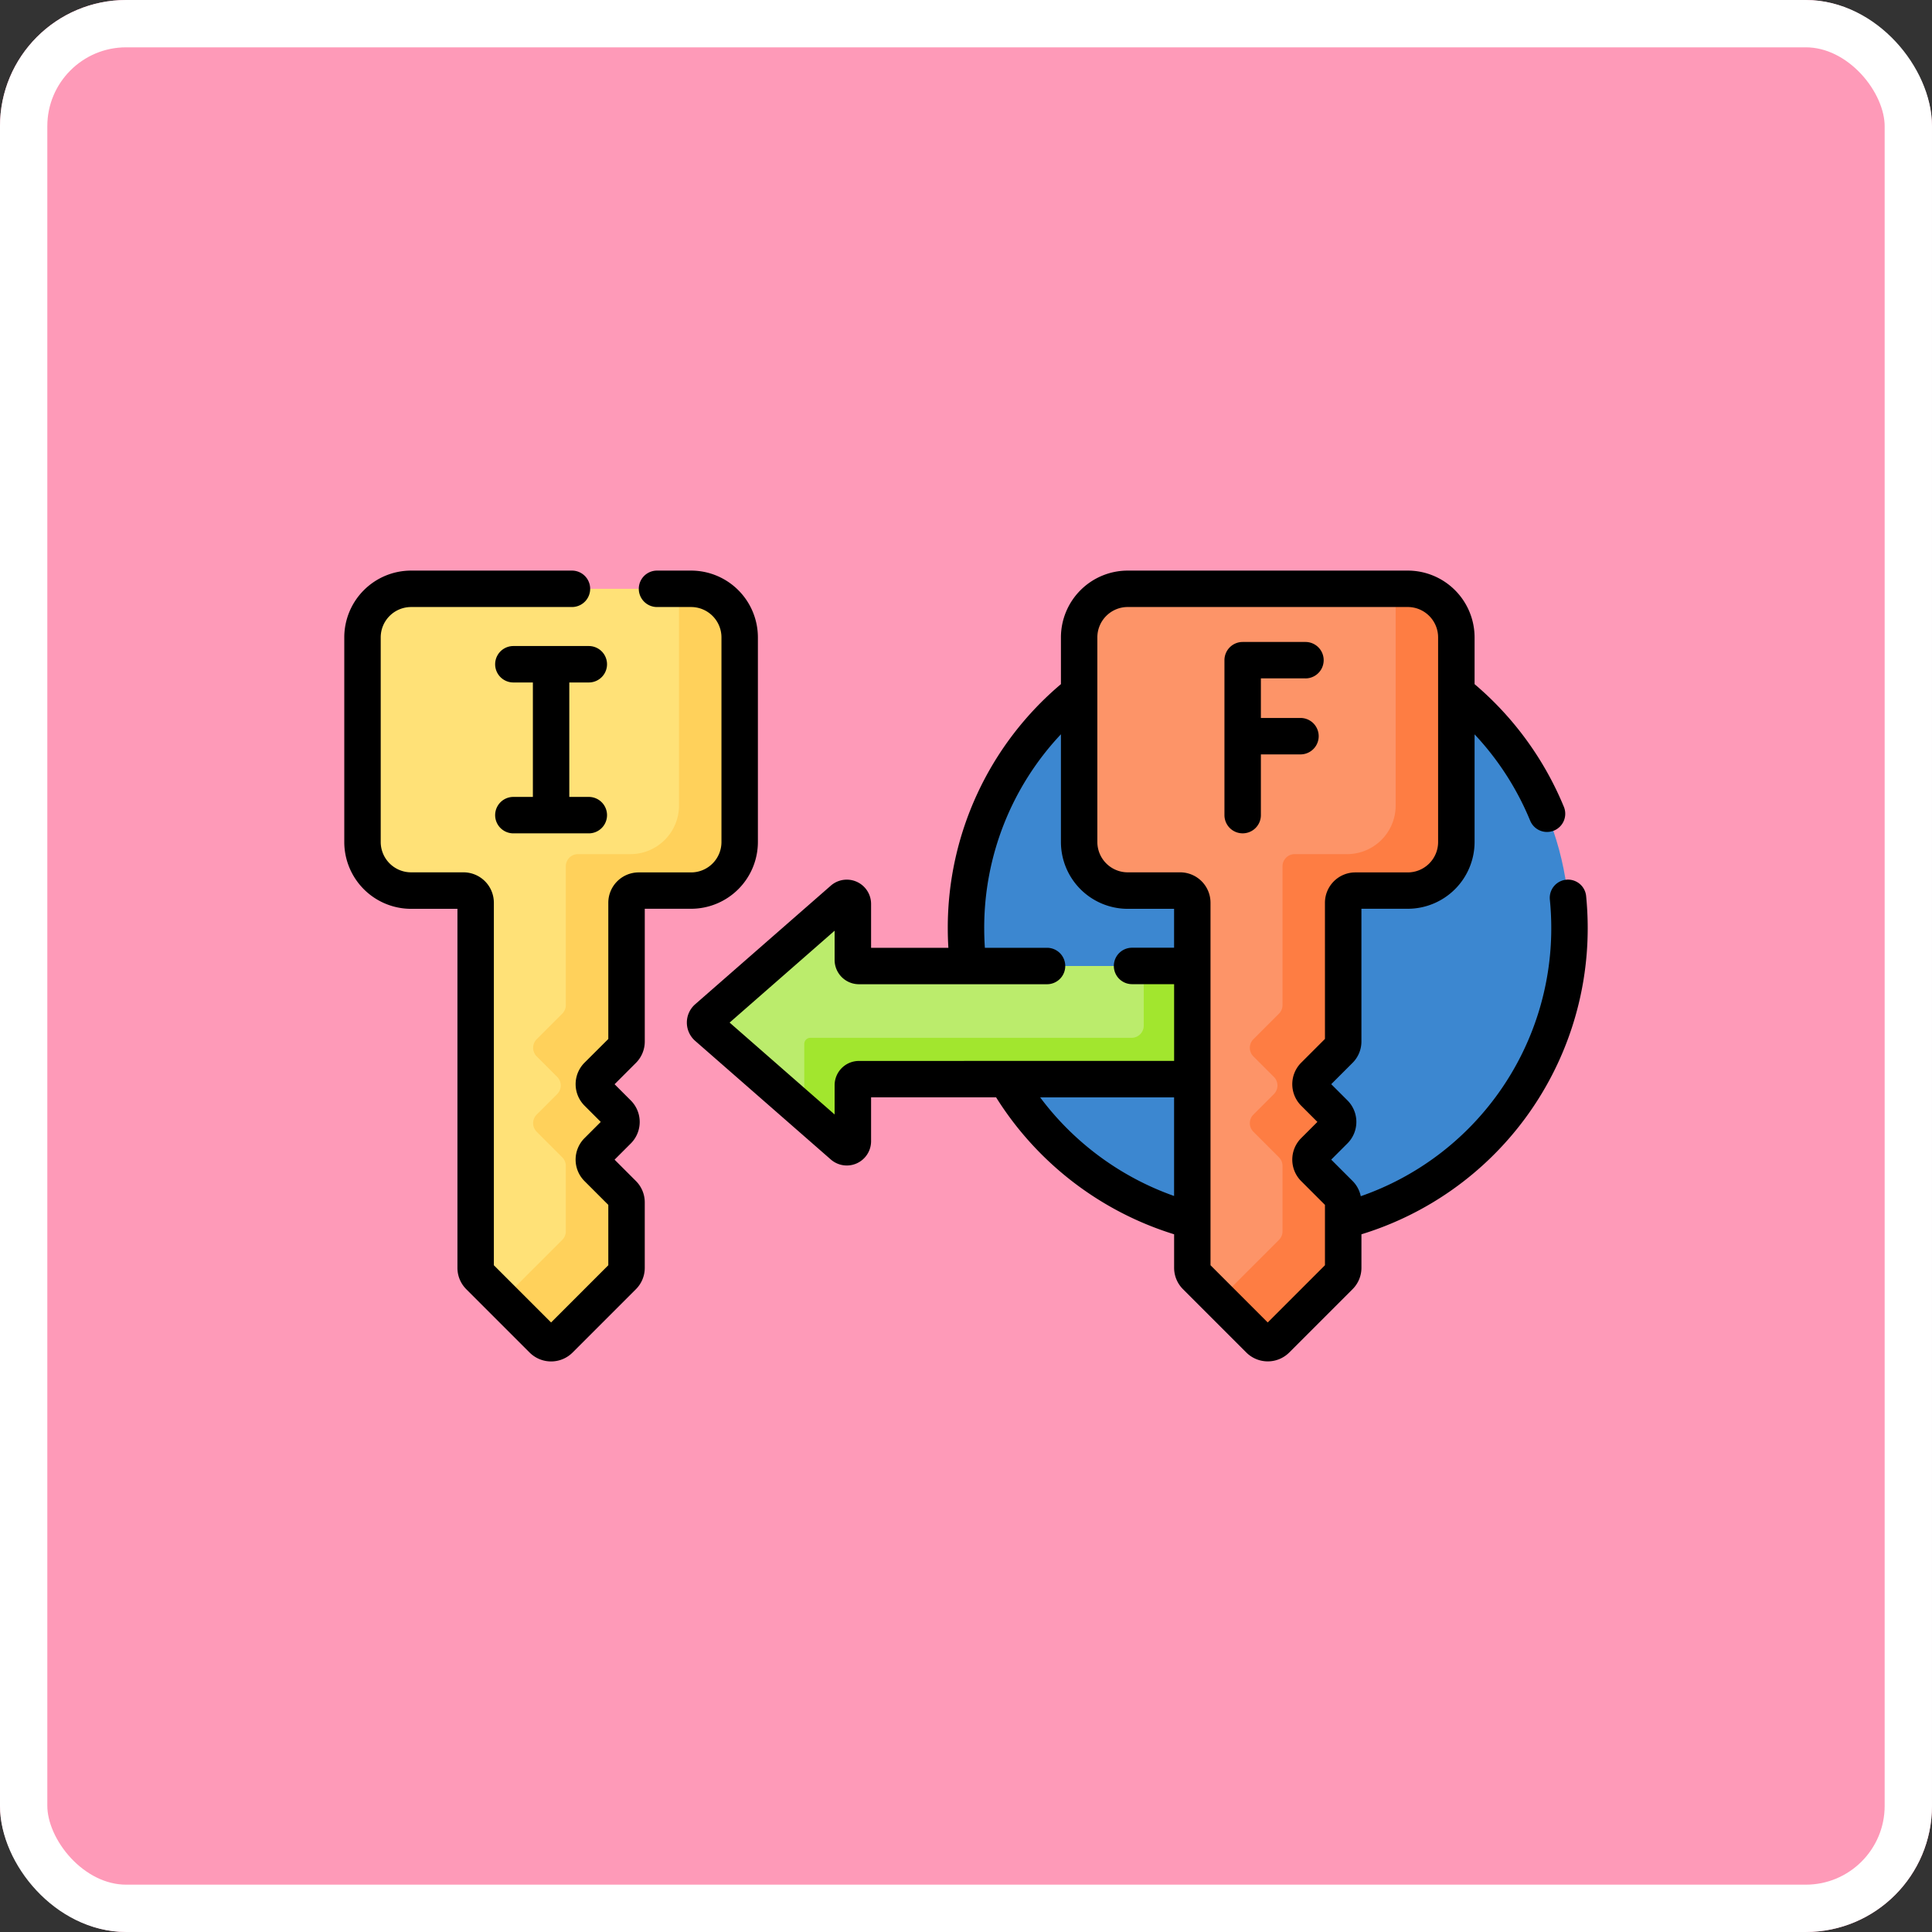 <svg id="Grupo_1113408" data-name="Grupo 1113408" xmlns="http://www.w3.org/2000/svg" width="122.487" height="122.486" viewBox="0 0 122.487 122.486">
  <rect x="0" y="0" width="122.487" height="122.486" fill="#333333" stroke="none"/>
  <g id="Rectángulo_402033" data-name="Rectángulo 402033" transform="translate(0)" fill="#fe9ab8" stroke="#fff" stroke-width="3">
    <rect width="122.486" height="122.486" rx="8" stroke="none"/>
    <rect x="1.5" y="1.5" width="119.486" height="119.486" rx="6.5" fill="none"/>
  </g>
  <g id="Grupo_1114214" data-name="Grupo 1114214" transform="translate(21.827 -57.015)">
    <circle id="Elipse_13974" data-name="Elipse 13974" cx="19.131" cy="19.131" r="19.131" transform="translate(39.416 96.736)" fill="#3c87d0"/>
    <path id="Trazado_917628" data-name="Trazado 917628" d="M184.248,232.265h-25.92a.385.385,0,0,1-.385-.385v-3.549a.385.385,0,0,0-.638-.29l-8.6,7.521a.385.385,0,0,0,0,.579l8.6,7.521a.385.385,0,0,0,.638-.29v-3.549a.385.385,0,0,1,.385-.385h25.92Z" transform="translate(-125.701 -114.007)" fill="#bbec6c"/>
    <path id="Trazado_917629" data-name="Trazado 917629" d="M208.477,256v3.787a.77.77,0,0,1-.77.77H187.34a.385.385,0,0,0-.385.385v3.549a.386.386,0,0,1-.446.381L189.4,267.4a.385.385,0,0,0,.638-.29v-3.549a.385.385,0,0,1,.385-.385h25.92V256h-7.862Z" transform="translate(-157.792 -137.745)" fill="#a2e62e"/>
    <path id="Trazado_917630" data-name="Trazado 917630" d="M31.413,103.769v12.972a3.079,3.079,0,0,1-3.079,3.079H25.009a.77.77,0,0,0-.77.77v8.8a.77.77,0,0,1-.225.544l-1.621,1.621a.77.77,0,0,0,0,1.089l1.3,1.3a.77.77,0,0,1,0,1.089l-1.3,1.3a.77.77,0,0,0,0,1.089l1.621,1.621a.77.77,0,0,1,.225.544v4.145a.77.77,0,0,1-.225.544L20,148.291a.77.77,0,0,1-1.089,0L14.9,144.278a.77.77,0,0,1-.225-.544V120.591a.77.77,0,0,0-.77-.77H10.579A3.079,3.079,0,0,1,7.5,116.741V103.769a3.079,3.079,0,0,1,3.079-3.079H28.334a3.079,3.079,0,0,1,3.079,3.079Z" transform="translate(-6.345 -6.345)" fill="#ffe177"/>
    <path id="Trazado_917631" data-name="Trazado 917631" d="M77.113,100.69h-.867a3.087,3.087,0,0,1,.1.77v12.972a3.079,3.079,0,0,1-3.079,3.079H69.94a.77.77,0,0,0-.77.77v8.8a.77.77,0,0,1-.225.544l-1.621,1.621a.77.77,0,0,0,0,1.089l1.3,1.3a.77.77,0,0,1,0,1.089l-1.3,1.3a.77.77,0,0,0,0,1.089l1.621,1.621a.769.769,0,0,1,.225.544v4.145a.77.77,0,0,1-.225.544l-3.787,3.787,2.535,2.535a.77.77,0,0,0,1.089,0l4.013-4.013a.77.77,0,0,0,.225-.544v-4.145a.77.77,0,0,0-.225-.544l-1.621-1.621a.77.77,0,0,1,0-1.089l1.3-1.3a.77.77,0,0,0,0-1.089l-1.3-1.3a.77.77,0,0,1,0-1.089l1.621-1.621a.769.769,0,0,0,.225-.544v-8.8a.77.77,0,0,1,.77-.77h3.325a3.079,3.079,0,0,0,3.079-3.079V103.769A3.079,3.079,0,0,0,77.113,100.69Z" transform="translate(-55.125 -6.345)" fill="#ffd15b"/>
    <path id="Trazado_917632" data-name="Trazado 917632" d="M302.594,103.769v12.972a3.079,3.079,0,0,0,3.079,3.079H309a.77.77,0,0,1,.77.77v23.143a.771.771,0,0,0,.225.544l4.013,4.013a.77.77,0,0,0,1.089,0l4.013-4.013a.77.77,0,0,0,.225-.544v-4.145a.77.77,0,0,0-.225-.544l-1.621-1.621a.77.77,0,0,1,0-1.089l1.3-1.3a.77.77,0,0,0,0-1.089l-1.3-1.3a.77.77,0,0,1,0-1.089l1.621-1.621a.77.77,0,0,0,.225-.544v-8.8a.77.77,0,0,1,.77-.77h3.325a3.079,3.079,0,0,0,3.079-3.079V103.769a3.079,3.079,0,0,0-3.079-3.079H305.673A3.079,3.079,0,0,0,302.594,103.769Z" transform="translate(-256.004 -6.345)" fill="#fd9468"/>
    <path id="Trazado_917633" data-name="Trazado 917633" d="M372.207,100.69h-.867a3.086,3.086,0,0,1,.1.77v12.972a3.079,3.079,0,0,1-3.079,3.079h-3.325a.77.77,0,0,0-.77.77v8.8a.77.77,0,0,1-.225.544l-1.621,1.621a.77.77,0,0,0,0,1.089l1.3,1.3a.77.77,0,0,1,0,1.089l-1.3,1.3a.77.77,0,0,0,0,1.089l1.621,1.621a.77.77,0,0,1,.225.544v4.145a.77.77,0,0,1-.225.544l-3.787,3.787,2.535,2.535a.77.77,0,0,0,1.089,0l4.013-4.013a.77.77,0,0,0,.225-.544v-4.145a.77.77,0,0,0-.225-.544l-1.621-1.621a.77.77,0,0,1,0-1.089l1.3-1.3a.77.77,0,0,0,0-1.089l-1.3-1.3a.77.77,0,0,1,0-1.089l1.621-1.621a.769.769,0,0,0,.225-.544v-8.8a.77.77,0,0,1,.77-.77h3.325a3.079,3.079,0,0,0,3.079-3.079V103.769A3.079,3.079,0,0,0,372.207,100.69Z" transform="translate(-304.783 -6.345)" fill="#fe7d43"/>
    <path id="Trazado_917634" data-name="Trazado 917634" d="M26.223,110.4V97.424a4.239,4.239,0,0,0-4.234-4.234H19.827a1.155,1.155,0,1,0,0,2.31h2.161a1.927,1.927,0,0,1,1.925,1.925V110.4a1.927,1.927,0,0,1-1.925,1.925H18.664a1.927,1.927,0,0,0-1.925,1.925v8.636L15.23,124.39a1.927,1.927,0,0,0,0,2.722l1.03,1.031-1.03,1.03a1.925,1.925,0,0,0,0,2.722l1.509,1.509v3.826l-3.628,3.628-3.628-3.628V114.245a1.927,1.927,0,0,0-1.925-1.925H4.234A1.927,1.927,0,0,1,2.31,110.4V97.424A1.927,1.927,0,0,1,4.234,95.5h10.2a1.155,1.155,0,1,0,0-2.31H4.234A4.239,4.239,0,0,0,0,97.424V110.4a4.239,4.239,0,0,0,4.234,4.234h2.94v22.758a1.913,1.913,0,0,0,.564,1.361l4.013,4.013a1.927,1.927,0,0,0,2.722,0l4.013-4.013a1.912,1.912,0,0,0,.564-1.361v-4.145a1.912,1.912,0,0,0-.564-1.361l-1.349-1.349,1.03-1.03a1.927,1.927,0,0,0,0-2.722l-1.03-1.03,1.35-1.35a1.912,1.912,0,0,0,.564-1.361V114.63h2.94A4.239,4.239,0,0,0,26.223,110.4Z"/>
    <path id="Trazado_917635" data-name="Trazado 917635" d="M63.28,124.253a1.155,1.155,0,0,0,0,2.31h1.237v7.256H63.28a1.155,1.155,0,1,0,0,2.31h4.783a1.155,1.155,0,1,0,0-2.31H66.826v-7.256h1.237a1.155,1.155,0,0,0,0-2.31Z" transform="translate(-52.56 -26.28)"/>
    <path id="Trazado_917636" data-name="Trazado 917636" d="M367.559,124.888a1.155,1.155,0,0,0,0-2.31h-3.981a1.155,1.155,0,0,0-1.155,1.155v9.823a1.155,1.155,0,0,0,2.31,0v-3.85h2.51a1.155,1.155,0,0,0,0-2.31h-2.51v-2.509h2.827Z" transform="translate(-306.621 -24.863)"/>
    <path id="Trazado_917637" data-name="Trazado 917637" d="M198.188,115.867c0-.682-.034-1.369-.1-2.044a1.155,1.155,0,0,0-2.3.23c.06.6.09,1.209.09,1.814A17.985,17.985,0,0,1,183.8,132.854a1.911,1.911,0,0,0-.524-.971l-1.349-1.349,1.031-1.031a1.927,1.927,0,0,0,0-2.722l-1.03-1.03,1.35-1.35a1.912,1.912,0,0,0,.564-1.361V114.63h2.94a4.239,4.239,0,0,0,4.234-4.234v-6.824a18.035,18.035,0,0,1,3.519,5.459,1.155,1.155,0,1,0,2.136-.879,20.388,20.388,0,0,0-5.655-7.763V97.424a4.239,4.239,0,0,0-4.234-4.234H169.025a4.239,4.239,0,0,0-4.234,4.234v2.965a20.207,20.207,0,0,0-7.174,15.478c0,.411.013.824.038,1.237h-4.9v-2.78a1.54,1.54,0,0,0-2.554-1.159l-8.6,7.521a1.54,1.54,0,0,0,0,2.318l8.6,7.521a1.54,1.54,0,0,0,2.554-1.159v-2.78h7.926a20.469,20.469,0,0,0,11.286,8.682v2.12a1.913,1.913,0,0,0,.564,1.361l4.013,4.013a1.927,1.927,0,0,0,2.722,0l4.013-4.013a1.912,1.912,0,0,0,.564-1.361v-2.12A20.294,20.294,0,0,0,198.188,115.867Zm-46.205,8.411a1.541,1.541,0,0,0-1.54,1.54v1.853l-6.657-5.825,6.657-5.825v1.853a1.541,1.541,0,0,0,1.54,1.54h11.927a1.155,1.155,0,0,0,0-2.31h-3.941c-.028-.412-.042-.826-.042-1.237a17.894,17.894,0,0,1,4.864-12.3V110.4a4.239,4.239,0,0,0,4.234,4.234h2.94V117.1H169.3a1.155,1.155,0,1,0,0,2.31h2.667v4.864Zm11.491,2.31h8.491v6.251A18.17,18.17,0,0,1,163.474,126.587Zm18.056-3.706-1.509,1.509a1.927,1.927,0,0,0,0,2.722l1.03,1.03-1.03,1.03a1.927,1.927,0,0,0,0,2.722l1.509,1.509v3.826l-3.628,3.628-3.628-3.628V114.245a1.927,1.927,0,0,0-1.925-1.925h-3.325A1.927,1.927,0,0,1,167.1,110.4V97.424a1.927,1.927,0,0,1,1.925-1.925h17.754a1.927,1.927,0,0,1,1.925,1.925V110.4a1.927,1.927,0,0,1-1.925,1.925h-3.325a1.927,1.927,0,0,0-1.925,1.925Z" transform="translate(-119.356 0)"/>
  </g>
</svg>
